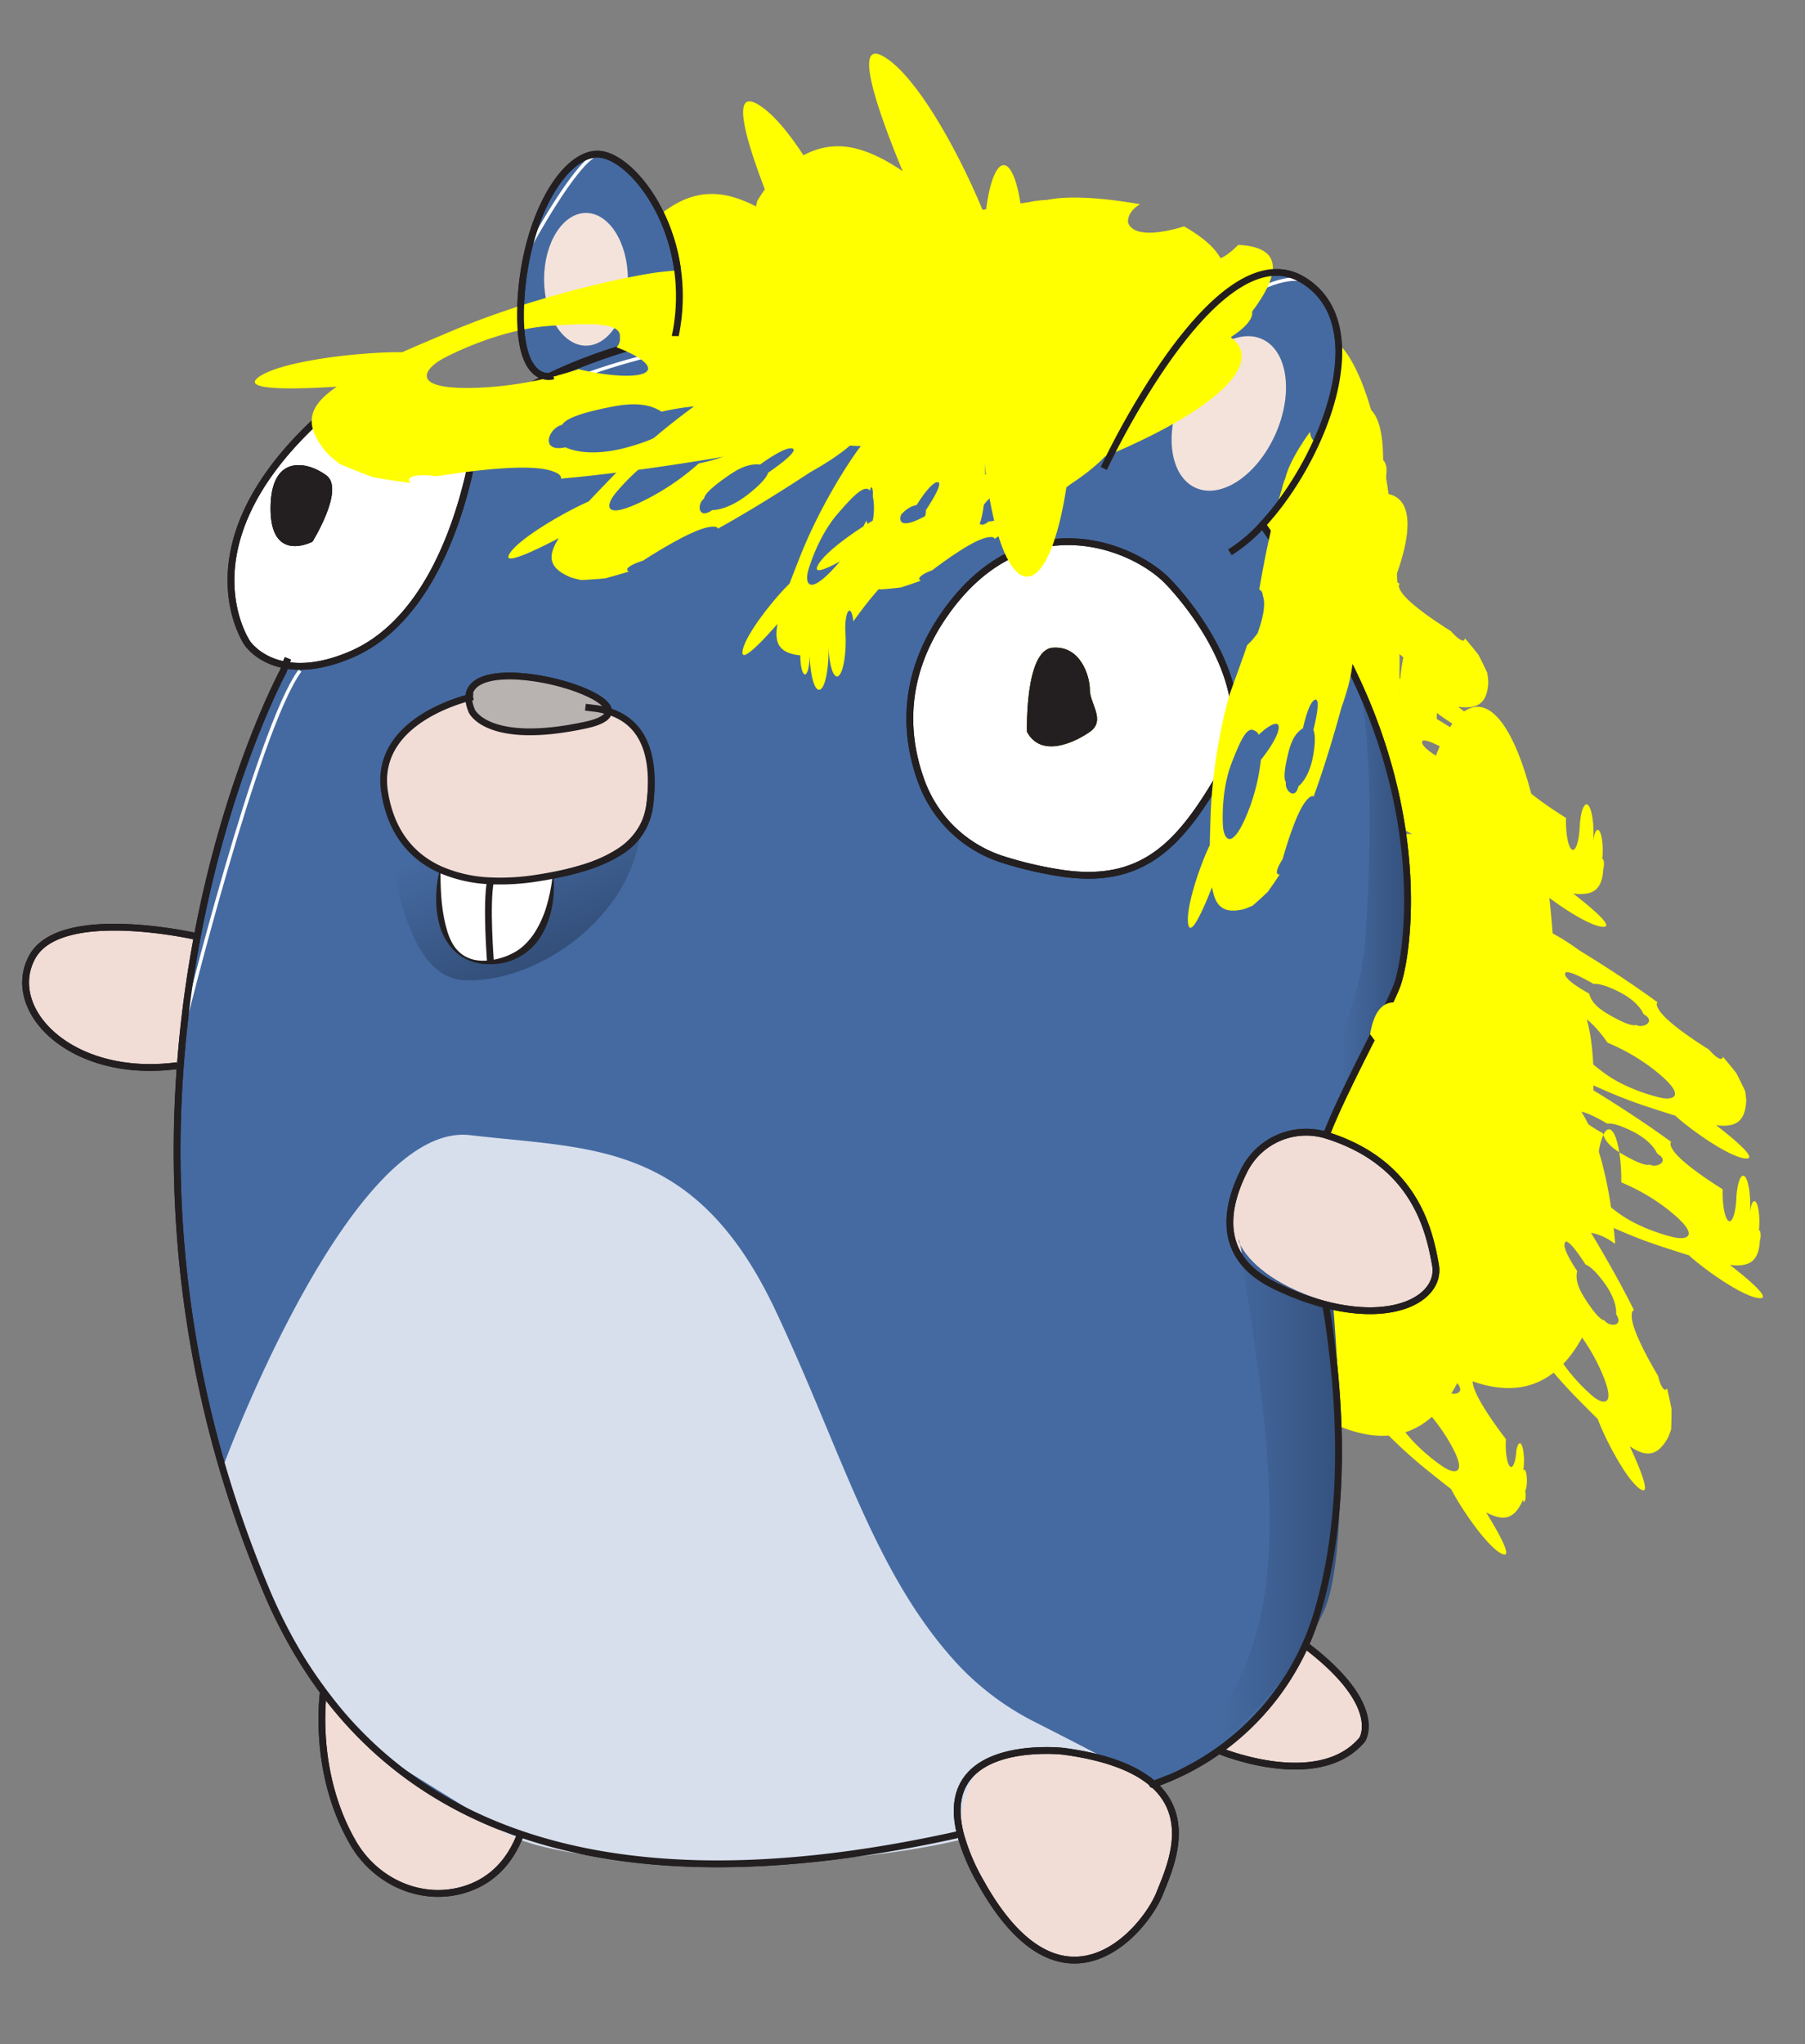 <?xml version="1.0"?>
<svg width="530" height="600" xmlns="http://www.w3.org/2000/svg" xmlns:svg="http://www.w3.org/2000/svg">
 <rect width="100%" height="100%" fill="#808080" stroke="none"/>
 <defs>
  <linearGradient id="linear-gradient" x1="0.258" x2="0.726" y1="-0.089" y2="0.842">
   <stop offset="0.377" stop-color="#456aa1"/>
   <stop offset="1" stop-color="#334f7a"/>
  </linearGradient>
  <linearGradient id="linear-gradient-2" x1="0" x2="1" y1="0.5" y2="0.5">
   <stop offset="0.309" stop-color="#456aa1"/>
   <stop offset="1" stop-color="#334f7a"/>
  </linearGradient>
  <linearGradient id="linear-gradient-3" x1="0" x2="1" y1="0.5" y2="0.5">
   <stop offset="0.435" stop-color="#456aa1"/>
   <stop offset="1" stop-color="#334f7a"/>
  </linearGradient>
  <style>.cls-1{fill:#f1dcd6}.cls-2{fill:#456aa1}.cls-3{fill:#fff}.cls-4{fill:#231f20}.cls-5{fill:none;stroke:#231f20;stroke-width:2px;stroke-miterlimit:10}.cls-7{fill:#f4e3db}</style>
 </defs>
 <g class="layer">
  <title>Layer 1</title>
  <path d="m427.916,406.01a-0.142,-0.582 0 0 0 -0.088,-0.107c-0.016,-0.812 -0.355,-4.351 -4.726,-8.953c-2.635,-2.775 -4.581,-4.164 -5.907,-4.473c0,0 -6.047,-7.578 -6.805,-5.725c-0.758,1.851 4.595,7.898 4.595,7.898c-0.248,2.414 0.758,4.742 3.047,7.556c2.245,2.761 5.112,5.913 6.641,5.912c1.556,1.79 5.917,1.122 3.243,-2.108l-0,0zm-1.827,31.064c-2.19,-1.679 -3.768,-2.964 -6.274,-4.95c-13.886,-11.014 -24.034,-23.855 -25.668,-26.173c-1.443,-2.045 -5.906,-9.041 -8.525,-12.766a-1.142,-4.687 0 0 0 -0.959,-4.538c-2.069,-3.15 -5.126,-7.076 -7.927,-7.832a-4.464,-18.323 0 0 0 -2.082,-0.233l-0.117,-0.158c-0.413,-0.434 -0.503,-0.526 -0.503,-0.526c-9.064,-9.557 -15.17,-17.038 -19.235,-22.572a-4.121,-16.915 0 0 1 -1.774,-2.513a-4.297,-17.637 0 0 1 -6.504,-13.791s-0.002,-0.008 -0.006,-0.027l0.002,-0.003l-0.003,-0.018s-0.005,-0.005 0.001,-0.002c1.222,0.711 2.45,0.963 3.571,0.382c0.153,-0.078 2.903,-2.009 -3.643,-8.53l-0.002,-0.136c0.263,-5.379 1.826,-10.354 7.147,-10.021c2.895,0.182 6.894,1.926 12.407,6.032a-7.964,-32.687 0 0 1 7.532,6.26a-18.552,-76.149 0 0 1 35.213,36.935a-19.127,-78.511 0 0 1 8.071,9.992c10.06,12.86 15.756,21.724 15.756,21.724s0.124,0.172 0.355,0.493l-0.001,0.002c-0.448,0.15 -0.707,0.748 -0.398,2.268c0.837,4.097 6.548,11.966 9.66,16.047a-1.372,-5.631 0 0 0 3.066,3.335l0.004,0.005a-7.79,-31.975 0 0 1 2.012,5.86a-8.405,-34.5 0 0 1 0.587,5.957a-11.209,-46.009 0 0 1 -0.674,2.671c-2.461,5.704 -5.598,6.364 -10.795,3.699l-0.006,-0.003c3.611,5.841 7.877,13.43 4.867,12.252c-4.073,-1.593 -11.915,-12.849 -15.157,-19.12l-0,-0l0,0zm-15.399,-19.437c3.849,6.129 10.209,11.015 13.186,12.981c2.972,1.961 7.607,2.723 1.677,-7.408c-3.552,-6.065 -7.687,-10.466 -10.547,-13.132a-2.109,-8.658 0 0 0 -6.275,-3.871a-6.21,-25.489 0 0 0 -1.765,0.29c-2.345,0.903 -0.126,5.011 3.723,11.14z" fill="#ffff00" id="svg_47"/>
  <path d="m-0.611,299.135a0.184,0.755 0 0 0 0.059,0.125c-0.182,0.791 -0.714,4.307 2.405,9.834c1.881,3.333 3.43,5.154 4.641,5.776c0,0 4.021,8.822 5.208,7.209c1.185,-1.611 -2.535,-8.779 -2.535,-8.779c0.828,-2.281 0.418,-4.784 -1.117,-8.07c-1.506,-3.224 -3.52,-6.98 -5.002,-7.351c-1.074,-2.115 -5.466,-2.529 -3.659,1.256l0,-0zm9.332,-29.685c1.716,2.162 2.934,3.792 4.88,6.328c10.788,14.063 17.506,28.987 18.527,31.633c0.902,2.334 3.528,10.206 5.162,14.457a1.481,6.08 0 0 0 -0.174,4.635c1.24,3.559 3.25,8.111 5.782,9.526a5.791,23.769 0 0 0 1.963,0.733l0.075,0.182c0.295,0.522 0.36,0.633 0.36,0.633c6.465,11.476 10.568,20.218 13.164,26.575a5.346,21.942 0 0 1 1.109,2.87a5.574,22.879 0 0 1 2.952,14.959s0,0.009 -0.001,0.028l-0.003,0.003l-0.001,0.018s0.003,0.006 -0.001,0.001c-1.012,-0.987 -2.142,-1.53 -3.371,-1.239c-0.167,0.038 -3.305,1.242 1.458,9.161l-0.031,0.133c-1.564,5.153 -4.29,9.598 -9.371,7.98c-2.764,-0.881 -6.218,-3.546 -10.566,-8.87a10.33,42.403 0 0 1 -5.782,-7.905a24.066,98.782 0 0 1 -25.166,-44.394a24.812,101.845 0 0 1 -5.397,-11.655c-6.628,-14.922 -9.996,-24.905 -9.996,-24.905s-0.079,-0.197 -0.224,-0.565l0.001,-0.001c0.471,-0.036 0.868,-0.554 0.938,-2.103c0.185,-4.178 -3.439,-13.199 -5.464,-17.916a1.78,7.304 0 0 0 -2.162,-3.98l-0.003,-0.006a10.105,41.478 0 0 1 -0.526,-6.174a10.903,44.754 0 0 1 0.88,-5.921a14.541,59.684 0 0 1 1.303,-2.427c3.775,-4.934 6.979,-4.81 11.371,-0.961l0.004,0.005c-2.081,-6.544 -4.372,-14.943 -1.739,-13.068c3.563,2.537 8.43,15.362 10.048,22.234l0,0l-0,0zm10.206,22.6c-2.242,-6.882 -7.221,-13.168 -9.631,-15.8c-2.406,-2.625 -6.716,-4.492 -3.429,6.777c1.969,6.747 4.909,12.022 7.034,15.304a2.736,11.231 0 0 0 5.144,5.282a8.055,33.065 0 0 0 1.782,0.149c2.494,-0.306 1.342,-4.83 -0.9,-11.712z" fill="#ffff00" id="svg_45" transform="rotate(-93.478 448.53 292.709) matrix(-0.517 -0.856 0.856 -0.517 185.07 480.641)"/>
  <path d="m440.72,229.72a-0.151,-0.621 0 0 0 -0.12,-0.069c-0.299,-0.755 -1.858,-3.951 -7.564,-6.729c-3.441,-1.675 -5.75,-2.294 -7.1,-2.119c0,0 -8.319,-4.978 -8.38,-2.977c-0.061,1.999 7.072,5.786 7.072,5.786c0.614,2.348 2.372,4.175 5.503,6.008c3.07,1.798 6.861,3.746 8.292,3.21c2.085,1.131 5.935,-1.023 2.298,-3.111l-0,0zm9.177,29.734c-2.64,-0.805 -4.568,-1.455 -7.611,-2.437c-16.866,-5.448 -30.87,-13.918 -33.213,-15.516c-2.068,-1.409 -8.7,-6.397 -12.459,-8.968a-1.219,-5.004 0 0 0 -2.489,-3.914c-3.042,-2.225 -7.281,-4.83 -10.169,-4.557a-4.766,-19.564 0 0 0 -2.032,0.511l-0.165,-0.107c-0.539,-0.262 -0.656,-0.317 -0.656,-0.317c-11.839,-5.774 -20.18,-10.64 -25.927,-14.398a-4.4,-18.061 0 0 1 -2.542,-1.732a-4.588,-18.832 0 0 1 -10.925,-10.636s-0.005,-0.007 -0.015,-0.023l0.001,-0.004l-0.009,-0.016s-0.006,-0.003 0,-0.002c1.394,0.238 2.632,0.043 3.478,-0.894c0.116,-0.127 2.015,-2.899 -6.402,-6.712l-0.05,-0.127c-1.639,-5.13 -1.919,-10.337 3.181,-11.89c2.775,-0.844 7.132,-0.613 13.734,1.301a-8.503,-34.902 0 0 1 9.248,3.223a-19.809,-81.308 0 0 1 45.926,22.249a-20.423,-83.829 0 0 1 11.061,6.529c13.929,8.518 22.371,14.823 22.371,14.823s0.176,0.117 0.505,0.337l-0,0.002c-0.367,0.297 -0.4,0.948 0.422,2.263c2.22,3.544 10.327,8.911 14.672,11.643a-1.465,-6.012 0 0 0 4.04,2.048l0.006,0.003a-8.318,-34.141 0 0 1 3.939,4.783a-8.975,-36.837 0 0 1 2.638,5.374a-11.968,-49.126 0 0 1 0.305,2.738c-0.306,6.205 -3.012,7.922 -8.814,7.249l-0.006,-0.001c5.429,4.205 12.085,9.817 8.853,9.769c-4.373,-0.064 -15.663,-7.858 -20.897,-12.595l-0,-0l0,-0zm-21.235,-12.806c5.753,4.391 13.422,6.738 16.9,7.536c3.471,0.794 8.079,-0.116 -1.026,-7.526c-5.452,-4.435 -10.868,-7.108 -14.481,-8.602a-2.252,-9.244 0 0 0 -7.233,-1.427a-6.63,-27.216 0 0 0 -1.551,0.89c-1.879,1.668 1.639,4.737 7.392,9.129z" fill="#ffff00" id="svg_44"/>
  <path d="m486.72,338.721a-0.151,-0.621 0 0 0 -0.12,-0.069c-0.299,-0.755 -1.858,-3.951 -7.564,-6.729c-3.441,-1.675 -5.75,-2.294 -7.1,-2.119c0,0 -8.319,-4.978 -8.38,-2.977c-0.061,1.999 7.072,5.786 7.072,5.786c0.614,2.348 2.372,4.175 5.503,6.008c3.07,1.798 6.861,3.746 8.292,3.21c2.085,1.131 5.935,-1.023 2.298,-3.111l-0,0zm9.177,29.734c-2.64,-0.805 -4.568,-1.455 -7.611,-2.437c-16.866,-5.448 -30.87,-13.918 -33.213,-15.516c-2.068,-1.409 -8.7,-6.397 -12.459,-8.968a-1.219,-5.004 0 0 0 -2.489,-3.914c-3.042,-2.225 -7.281,-4.83 -10.169,-4.557a-4.766,-19.564 0 0 0 -2.032,0.511l-0.165,-0.107c-0.539,-0.262 -0.656,-0.317 -0.656,-0.317c-11.839,-5.774 -20.18,-10.64 -25.927,-14.398a-4.4,-18.061 0 0 1 -2.542,-1.732a-4.588,-18.832 0 0 1 -10.925,-10.636s-0.005,-0.007 -0.015,-0.023l0.001,-0.004l-0.009,-0.016s-0.006,-0.003 0,-0.002c1.394,0.238 2.632,0.043 3.478,-0.894c0.116,-0.127 2.015,-2.899 -6.402,-6.712l-0.05,-0.127c-1.639,-5.13 -1.919,-10.337 3.181,-11.89c2.775,-0.844 7.132,-0.613 13.734,1.301a-8.503,-34.902 0 0 1 9.248,3.223a-19.809,-81.308 0 0 1 45.925,22.249a-20.423,-83.829 0 0 1 11.061,6.529c13.929,8.518 22.371,14.823 22.371,14.823s0.176,0.117 0.505,0.337l-0,0.002c-0.367,0.297 -0.4,0.948 0.422,2.263c2.22,3.544 10.327,8.911 14.672,11.643a-1.465,-6.012 0 0 0 4.04,2.048l0.006,0.003a-8.318,-34.141 0 0 1 3.939,4.783a-8.975,-36.837 0 0 1 2.638,5.374a-11.968,-49.126 0 0 1 0.305,2.738c-0.306,6.205 -3.012,7.922 -8.814,7.249l-0.006,-0.001c5.429,4.205 12.085,9.817 8.853,9.769c-4.373,-0.064 -15.663,-7.858 -20.897,-12.595l-0,-0l-0,0zm-21.235,-12.806c5.753,4.391 13.422,6.738 16.9,7.536c3.471,0.794 8.079,-0.116 -1.026,-7.526c-5.452,-4.435 -10.868,-7.108 -14.481,-8.602a-2.252,-9.244 0 0 0 -7.233,-1.427a-6.63,-27.216 0 0 0 -1.551,0.89c-1.879,1.668 1.639,4.737 7.392,9.129l-0,0z" fill="#ffff00" id="svg_46"/>
  <path d="m143.671,297.789a0.184,0.755 0 0 0 0.059,0.125c-0.182,0.791 -0.714,4.307 2.405,9.834c1.881,3.333 3.43,5.154 4.641,5.776c0,0 4.021,8.822 5.208,7.209c1.185,-1.611 -2.535,-8.779 -2.535,-8.779c0.828,-2.281 0.418,-4.784 -1.117,-8.07c-1.506,-3.224 -3.52,-6.98 -5.002,-7.351c-1.074,-2.115 -5.466,-2.529 -3.659,1.256l0,-0zm9.332,-29.685c1.716,2.162 2.934,3.792 4.88,6.328c10.788,14.063 17.506,28.987 18.527,31.633c0.902,2.334 3.528,10.206 5.162,14.457a1.481,6.08 0 0 0 -0.174,4.635c1.24,3.559 3.25,8.111 5.782,9.526a5.791,23.769 0 0 0 1.963,0.733l0.075,0.182c0.295,0.522 0.36,0.633 0.36,0.633c6.465,11.476 10.568,20.218 13.164,26.575a5.346,21.942 0 0 1 1.109,2.87a5.574,22.879 0 0 1 2.952,14.959s0,0.009 -0.001,0.028l-0.003,0.003l-0.001,0.018s0.003,0.006 -0.001,0.001c-1.012,-0.987 -2.142,-1.53 -3.371,-1.239c-0.167,0.038 -3.305,1.242 1.458,9.161l-0.031,0.133c-1.564,5.153 -4.29,9.598 -9.371,7.98c-2.764,-0.881 -6.218,-3.546 -10.566,-8.87a10.33,42.403 0 0 1 -5.782,-7.905a24.066,98.782 0 0 1 -25.166,-44.394a24.812,101.845 0 0 1 -5.397,-11.655c-6.628,-14.922 -9.996,-24.905 -9.996,-24.905s-0.079,-0.197 -0.224,-0.565l0.001,-0.001c0.471,-0.036 0.868,-0.554 0.938,-2.103c0.185,-4.178 -3.439,-13.199 -5.464,-17.916a1.78,7.304 0 0 0 -2.162,-3.98l-0.003,-0.006a10.105,41.478 0 0 1 -0.526,-6.174a10.903,44.754 0 0 1 0.88,-5.921a14.541,59.684 0 0 1 1.303,-2.427c3.775,-4.934 6.979,-4.81 11.371,-0.961l0.004,0.005c-2.081,-6.544 -4.372,-14.943 -1.739,-13.068c3.563,2.537 8.43,15.362 10.048,22.234l0,0l-0,0zm10.206,22.6c-2.242,-6.882 -7.221,-13.168 -9.631,-15.8c-2.406,-2.625 -6.716,-4.492 -3.429,6.777c1.969,6.747 4.909,12.022 7.034,15.304a2.736,11.231 0 0 0 5.144,5.282a8.055,33.065 0 0 0 1.782,0.149c2.494,-0.306 1.342,-4.83 -0.9,-11.712z" fill="#ffff00" id="svg_43" transform="rotate(-93.478 372.794 169.897) matrix(-0.517 -0.856 0.856 -0.517 185.07 480.641)"/>
  <path d="m261.603,150.715a0.619,1.952 0 0 0 0.2,0.324c-0.614,2.046 -2.405,11.138 8.101,25.433c6.335,8.619 11.552,13.328 15.632,14.938c0,0 13.543,22.814 17.54,18.644c3.992,-4.166 -8.539,-22.704 -8.539,-22.704c2.788,-5.899 1.409,-12.371 -3.762,-20.871c-5.071,-8.337 -11.854,-18.05 -16.849,-19.01c-3.617,-5.471 -18.409,-6.539 -12.322,3.247l-0,0zm31.43,-76.771c5.779,5.591 9.882,9.806 16.438,16.365c36.336,36.368 58.961,74.965 62.4,81.807c3.037,6.037 11.883,26.396 17.386,37.388a4.989,15.723 0 0 0 -0.586,11.987c4.176,9.204 10.946,20.976 19.475,24.635a19.504,61.469 0 0 0 6.612,1.896l0.253,0.471c0.993,1.349 1.212,1.637 1.212,1.637c21.776,29.678 35.594,52.287 44.337,68.726a18.005,56.747 0 0 1 3.735,7.421a18.774,59.169 0 0 1 9.943,38.686s0,0.022 -0.004,0.071l-0.01,0.006l-0.005,0.048s0.011,0.016 -0.005,0.003c-3.409,-2.553 -7.215,-3.958 -11.353,-3.205c-0.564,0.099 -11.131,3.212 4.91,23.691l-0.106,0.343c-5.267,13.327 -14.45,24.822 -31.562,20.639c-9.308,-2.278 -20.944,-9.17 -35.586,-22.94a34.794,109.66 0 0 1 -19.474,-20.444a81.057,255.465 0 0 1 -84.762,-114.811a83.571,263.387 0 0 1 -18.178,-30.143c-22.323,-38.589 -33.666,-64.409 -33.666,-64.409s-0.264,-0.509 -0.756,-1.46l0.005,-0.003c1.587,-0.093 2.922,-1.432 3.158,-5.438c0.623,-10.805 -11.584,-34.136 -18.404,-46.333a5.994,18.89 0 0 0 -7.283,-10.294l-0.01,-0.015a34.036,107.268 0 0 1 -1.771,-15.967a36.724,115.741 0 0 1 2.964,-15.313a48.975,154.352 0 0 1 4.39,-6.276c12.715,-12.759 23.505,-12.44 38.3,-2.485l0.015,0.012c-7.009,-16.924 -14.725,-38.646 -5.858,-33.797c12.002,6.56 28.392,39.729 33.843,57.5l0.001,0.001l0,-0zm34.375,58.448c-7.55,-17.797 -24.323,-34.055 -32.437,-40.861c-8.103,-6.788 -22.619,-11.617 -11.551,17.527c6.633,17.448 16.535,31.092 23.692,39.577a9.216,29.046 0 0 0 17.325,13.66a27.132,85.51 0 0 0 6.003,0.384c8.4,-0.791 4.519,-12.491 -3.032,-30.288l-0,0z" fill="#ffff00" id="svg_36"/>
  <path d="m224.603,164.715a0.619,1.952 0 0 0 0.2,0.324c-0.614,2.046 -2.405,11.138 8.101,25.433c6.335,8.619 11.552,13.328 15.632,14.938c0,0 13.543,22.814 17.54,18.644c3.992,-4.166 -8.539,-22.704 -8.539,-22.704c2.788,-5.899 1.409,-12.371 -3.762,-20.871c-5.071,-8.337 -11.854,-18.05 -16.849,-19.01c-3.617,-5.471 -18.409,-6.539 -12.322,3.247l0,0zm31.43,-76.771c5.779,5.591 9.882,9.806 16.438,16.365c36.336,36.368 58.961,74.965 62.4,81.807c3.037,6.037 11.883,26.396 17.386,37.388a4.989,15.723 0 0 0 -0.586,11.987c4.176,9.204 10.946,20.976 19.475,24.635a19.504,61.469 0 0 0 6.612,1.896l0.253,0.471c0.993,1.349 1.212,1.637 1.212,1.637c21.776,29.678 35.594,52.287 44.337,68.726a18.005,56.747 0 0 1 3.735,7.421a18.774,59.169 0 0 1 9.943,38.686s0,0.022 -0.004,0.071l-0.01,0.006l-0.005,0.048s0.011,0.016 -0.005,0.003c-3.409,-2.553 -7.215,-3.958 -11.353,-3.205c-0.564,0.099 -11.131,3.212 4.91,23.691l-0.106,0.343c-5.267,13.327 -14.45,24.822 -31.562,20.638c-9.308,-2.278 -20.944,-9.17 -35.586,-22.94a34.794,109.66 0 0 1 -19.474,-20.444a81.057,255.466 0 0 1 -84.762,-114.811a83.571,263.387 0 0 1 -18.178,-30.143c-22.323,-38.589 -33.666,-64.409 -33.666,-64.409s-0.264,-0.509 -0.756,-1.46l0.005,-0.003c1.587,-0.093 2.922,-1.432 3.158,-5.438c0.623,-10.805 -11.584,-34.136 -18.404,-46.333a5.994,18.89 0 0 0 -7.283,-10.294l-0.01,-0.015a34.036,107.268 0 0 1 -1.771,-15.967a36.724,115.741 0 0 1 2.964,-15.313a48.975,154.352 0 0 1 4.39,-6.276c12.715,-12.759 23.505,-12.44 38.3,-2.485l0.015,0.012c-7.009,-16.924 -14.725,-38.646 -5.858,-33.797c12.002,6.56 28.392,39.729 33.843,57.5l0.001,0.001l0,-0zm34.375,58.448c-7.55,-17.797 -24.323,-34.055 -32.437,-40.861c-8.103,-6.788 -22.619,-11.617 -11.551,17.527c6.633,17.448 16.535,31.092 23.692,39.577a9.216,29.046 0 0 0 17.325,13.66a27.132,85.51 0 0 0 6.003,0.384c8.4,-0.791 4.519,-12.491 -3.032,-30.288z" fill="#ffff00" id="svg_35"/>
  <path class="cls-1" d="m421.49,371.231c1.68,9.226 -11.03,17.058 -31.963,11.79a79.473,79.473 0 0 1 -15.193,-5.639c-17.324,-8.365 -14.454,-22.983 -9.041,-33.747a20.328,20.328 0 0 1 24.131,-10.436c26.284,8.16 30.303,28.376 32.066,38.032z" id="svg_1"/>
  <path class="cls-2" d="m137.675,204.383a2.524,2.524 0 0 0 -0.04,0.41c-5.577,1.476 -27.7,8.59 -24.706,27.699c1.804,11.522 7.77,18.862 16.32,22.737c0,0 -4.367,28.58 14.782,27.206c19.129,-1.373 18.35,-25.505 18.35,-25.505c18.964,-3.649 27.186,-10.292 28.457,-21.015c1.25,-10.517 0.225,-23.29 -12.137,-27.124c0,-7.073 -39.94,-16.833 -41.026,-4.408zm233.03,-50.374c5.905,8.467 9.636,14.7 15.93,24.5c34.855,54.331 26.654,102.512 23.578,110.713c-2.706,7.237 -15.786,30.815 -20.789,43.977a20.328,20.328 0 0 0 -24.131,10.436c-5.413,10.764 -8.283,25.382 9.041,33.747a79.473,79.473 0 0 0 15.193,5.638l-0.164,0.574c0.287,1.804 0.369,2.194 0.369,2.194c6.11,39.652 2.91,68.211 -3.117,88.201a73.367,73.367 0 0 1 -3.321,8.898a76.499,76.499 0 0 1 -44.326,40.718s-0.041,0.02 -0.144,0.062l-0.04,0l-0.103,0.04s0,0.021 -0.02,0c-4.88,-4.325 -13.04,-7.852 -26.182,-9.636c-1.784,-0.246 -37.581,-3.731 -30.487,24.234l-0.944,0.246c-39.918,8.857 -87.504,13.737 -128.18,-0.205c-22.123,-7.586 -42.194,-20.707 -57.9,-41.804a141.778,141.778 0 0 1 -16.893,-29.975a330.288,330.288 0 0 1 -25.116,-153.706a340.53,340.53 0 0 1 4.962,-37.93c9.042,-47.995 25.28,-77.97 25.28,-77.97s0.204,-0.615 0.594,-1.763l0.02,0c4.675,0.86 10.97,0.45 19.15,-3.014c22.02,-9.35 31.143,-37.601 34.67,-52.63a24.423,24.423 0 0 0 -1.354,-13.593l0,-0.02a138.686,138.686 0 0 1 24.91,-15.418a149.64,149.64 0 0 1 37.11,-12.014a199.56,199.56 0 0 1 24.213,-3.035c59.97,-3.916 89.965,2.789 113.255,20.544l0.02,0.02c11.851,-19.395 30.693,-43.526 46.746,-33.89c21.733,13.04 6.028,52.63 -11.83,71.86l0,0.001zm-12.096,73.029c11.953,-20.502 -5.126,-45.105 -15.377,-56.054c-10.251,-10.927 -42.358,-23.905 -65.607,8.898c-13.901,19.642 -11.4,37.807 -7.012,49.698a37.553,37.553 0 0 0 23.516,22.594a110.555,110.555 0 0 0 16.3,3.916c25.3,4.285 36.227,-8.55 48.18,-29.052z" id="svg_2"/>
  <path class="cls-1" d="m383.294,482.887c23.496,17.755 16.668,27.76 16.668,27.76c-12.978,15.357 -42.091,3.158 -42.091,3.158a75.687,75.687 0 0 0 25.423,-30.918z" id="svg_3"/>
  <path class="cls-3" d="m343.232,170.985c10.251,10.948 27.33,35.55 15.377,56.053s-22.88,33.337 -48.18,29.052a110.555,110.555 0 0 1 -16.3,-3.916a37.553,37.553 0 0 1 -23.516,-22.594c-4.388,-11.891 -6.89,-30.056 7.012,-49.698c23.25,-32.803 55.356,-19.825 65.607,-8.897zm-23.229,43.834c4.777,-3.342 0,-8.283 0,-12.343s-2.727,-13.04 -10.928,-12.342c-8.2,0.676 -7.524,24.685 -7.524,24.685c4.1,7.606 13.675,3.321 18.452,0z" id="svg_4"/>
  <path class="cls-1" d="m338.66,523.708c0.02,0.02 0.02,0 0.02,0c11.584,10.312 4.573,25.135 1.825,32.065c-4.428,11.092 -28.703,39.61 -52.63,-3.444a59.195,59.195 0 0 1 -5.883,-14.024c-7.094,-27.965 28.703,-24.48 30.487,-24.234c13.142,1.784 21.302,5.31 26.181,9.637z" id="svg_5"/>
  <path class="cls-4" d="m320.003,202.476c0,4.06 4.777,9 0,12.343c-4.777,3.321 -14.352,7.606 -18.452,0c0,0 -0.677,-24.009 7.524,-24.685c8.201,-0.697 10.928,8.283 10.928,12.342z" id="svg_6"/>
  <path class="cls-2" d="m175.461,45.243c10.23,0 28.909,23.722 22.84,53.266a149.64,149.64 0 0 0 -37.11,12.014c-2.788,0.041 -9.082,-1.948 -8.283,-21.2c1.026,-24.602 12.302,-44.08 22.553,-44.08z" id="svg_7"/>
  <path class="cls-1" d="m178.7,208.79c12.363,3.835 13.389,16.608 12.138,27.126c-1.271,10.722 -9.493,17.365 -28.457,21.015c-1.6,0.307 -3.26,0.594 -5.023,0.86a67.985,67.985 0 0 1 -13.327,0.76a40.938,40.938 0 0 1 -14.782,-3.322c-8.55,-3.875 -14.516,-11.215 -16.32,-22.737c-2.993,-19.109 19.129,-26.223 24.705,-27.7a9.662,9.662 0 0 0 0.923,3.958s4.613,10.251 33.316,4.1c4.839,-1.045 6.828,-2.48 6.828,-4.06l-0.001,0zm-25.832,329.556c-3.67,9.657 -9.985,14.29 -16.505,16.28c-12.63,3.833 -26.1,-2.277 -32.701,-13.717c-11.502,-19.867 -9.062,-41.64 -8.693,-44.367c15.705,21.097 35.776,34.218 57.899,41.804z" id="svg_8"/>
  <path class="cls-3" d="m136.281,125.961a24.423,24.423 0 0 1 1.353,13.593c-3.526,15.029 -12.65,43.28 -34.67,52.63c-8.18,3.465 -14.474,3.875 -19.149,3.014l-0.02,0c-7.893,-1.415 -11.194,-6.438 -11.194,-6.438c-1.353,-2.05 -17.079,-28.027 17.099,-62.184c25.34,-25.361 41.415,-14.208 46.581,-0.635l0,0.02zm-44.531,33.03s9.554,-15.336 4.1,-19.437c-5.474,-4.1 -16.402,-6.52 -16.402,9.718c0,16.259 12.302,9.719 12.302,9.719z" id="svg_9"/>
  <path class="cls-4" d="m95.85,139.554c5.454,4.1 -4.1,19.437 -4.1,19.437s-12.302,6.54 -12.302,-9.719c0,-16.237 10.928,-13.818 16.402,-9.718z" id="svg_10"/>
  <path class="cls-1" d="m57.921,274.932a340.53,340.53 0 0 0 -4.962,37.929l-0.943,-0.062c-31.204,4.101 -50.825,-16.401 -42.624,-31.778s48.529,-6.09 48.529,-6.09l0,0.001z" id="svg_11"/>
  <path class="cls-5" d="m136.281,125.94a138.686,138.686 0 0 1 24.91,-15.417a149.64,149.64 0 0 1 37.11,-12.014a199.56,199.56 0 0 1 24.213,-3.035c59.97,-3.916 89.965,2.789 113.255,20.544m-200.021,10.332a8.78,8.78 0 0 1 0.533,-0.389m-52.466,69.237c0.185,-0.554 0.431,-1.21 0.739,-1.989m196.494,345.342c-39.918,8.857 -87.504,13.737 -128.18,-0.205c-22.123,-7.586 -42.194,-20.707 -57.9,-41.804a141.778,141.778 0 0 1 -16.893,-29.975a330.288,330.288 0 0 1 -25.116,-153.706a340.53,340.53 0 0 1 4.962,-37.93c9.042,-47.995 25.28,-77.97 25.28,-77.97s0.204,-0.615 0.594,-1.763m254.865,328.51c-0.102,0.04 -0.164,0.061 -0.164,0.082a0.12,0.12 0 0 0 -0.082,0.02m51.297,-138.227a0.698,0.698 0 0 1 0.02,0.205c6.11,39.652 2.912,68.211 -3.116,88.201a73.367,73.367 0 0 1 -3.321,8.898a76.499,76.499 0 0 1 -44.326,40.718s-0.041,0.02 -0.144,0.062l-0.04,0l-0.103,0.04m50.682,-140.113c0.287,1.804 0.369,2.194 0.369,2.194m-19.027,-231.779c5.905,8.467 9.636,14.7 15.93,24.5c34.855,54.331 26.654,102.512 23.578,110.713c-2.706,7.237 -15.786,30.815 -20.789,43.977" id="svg_12"/>
  <path class="cls-5" d="m129.249,255.229s-4.367,28.58 14.782,27.206c19.129,-1.373 18.35,-25.505 18.35,-25.505m-18.35,25.505s-1.374,-17.18 0,-23.823m-6.397,-53.819a9.662,9.662 0 0 0 0.923,3.957s4.613,10.251 33.316,4.1c4.839,-1.045 6.828,-2.48 6.828,-4.06c0,-7.072 -39.94,-16.832 -41.026,-4.407a2.524,2.524 0 0 0 -0.04,0.41l-0.001,0zm-53.839,-9.595c-7.893,-1.415 -11.194,-6.438 -11.194,-6.438c-1.353,-2.05 -17.079,-28.027 17.099,-62.184c25.34,-25.361 41.415,-14.208 46.581,-0.635l0,0.02a24.423,24.423 0 0 1 1.353,13.593c-3.526,15.029 -12.65,43.28 -34.67,52.63c-8.18,3.465 -14.474,3.875 -19.148,3.014l-0.021,0zm210.334,56.976a37.553,37.553 0 0 1 -23.516,-22.594c-4.388,-11.891 -6.89,-30.056 7.012,-49.697c23.25,-32.804 55.356,-19.826 65.607,-8.898c10.251,10.948 27.33,35.55 15.377,56.053s-22.88,33.337 -48.18,29.052a110.555,110.555 0 0 1 -16.3,-3.916z" id="svg_14"/>
  <path d="m281.986,540.037s-1.13,-23.88 13.968,-24.992s24.602,0.191 32.25,3.355c5.198,2.15 -12.29,-6.825 -24.03,-12.796a81.188,81.188 0 0 1 -22.94,-17.07c-24.506,-26.518 -33.875,-62.157 -53.492,-103.814c-23.578,-50.068 -54.331,-47.318 -89.651,-51.526s-72.724,97.612 -72.724,97.612c10.6,50.254 47.285,84.78 47.285,84.78l31.002,19.216c14.57,14.72 84.088,11.69 84.088,11.69s28.53,-0.38 54.244,-6.455" fill="#d7dfed" id="svg_15"/>
  <ellipse class="cls-7" cx="172.061" cy="81.982" id="svg_16" rx="12.301" ry="19.477"/>
  <ellipse class="cls-7" cx="360.812" cy="121.354" id="svg_17" rx="23.909" ry="14.986" transform="rotate(-66.004 360.812 121.354)"/>
  <path d="m112.929,227.42s0.507,58.636 22.806,60.243s53.463,-20.393 52.552,-49.138s-75.358,-11.105 -75.358,-11.105z" fill="url(#linear-gradient)" id="svg_18"/>
  <path d="m340.73,522.73s23.24,-16.136 29.96,-50.99s-4.595,-88.033 -5.945,-102.578s-6.489,4.293 26.666,13.456c0,0 6.288,71.035 -2.743,90.387s-24.134,37.156 -47.937,49.724l-0.001,0.001z" fill="url(#linear-gradient-2)" id="svg_19"/>
  <path d="m377.606,332.298s21.13,-26.674 23.28,-56.403s1.81,-67.826 -3.156,-77.474s12.434,27.209 13.985,45.183s2.927,36.046 -1.502,45.618s-20.789,43.977 -20.789,43.977s-7.107,-3.95 -11.818,-0.901z" fill="url(#linear-gradient-3)" id="svg_20"/>
  <path d="m54.063,300.751s21.489,-86.951 34.027,-103.913m49.123,-67.898s43.347,-42.69 164.324,-29.364m-146.36,-26.509s13.792,-25.773 20.284,-27.824m168.558,58.4s25.19,-24.229 38.516,-21.495" fill="none" id="svg_21" stroke="#fff" stroke-miterlimit="10"/>
  <path class="cls-3" d="m129.243,255.234s-4.354,28.568 14.781,27.201s18.347,-25.513 18.347,-25.513" id="svg_22"/>
  <path class="cls-4" d="m129.342,255.25c-0.014,5.907 0.226,11.789 1.78,17.289a18.402,18.402 0 0 0 1.52,3.985a10.535,10.535 0 0 0 2.665,3.326a9.615,9.615 0 0 0 3.85,1.851a13.07,13.07 0 0 0 4.285,0.21a19.951,19.951 0 0 0 8.012,-2.61a14.888,14.888 0 0 0 3.222,-2.623a19.699,19.699 0 0 0 2.55,-3.311a31.064,31.064 0 0 0 3.385,-7.834a49.407,49.407 0 0 0 1.66,-8.608l0.2,-0.006a31.442,31.442 0 0 1 -0.328,8.972a26.084,26.084 0 0 1 -3.099,8.589a17.227,17.227 0 0 1 -15.557,8.533a14.598,14.598 0 0 1 -8.574,-2.65a14.88,14.88 0 0 1 -3.21,-3.25a18.386,18.386 0 0 1 -2.161,-4.056a26.591,26.591 0 0 1 -1.447,-8.94a34.226,34.226 0 0 1 1.05,-8.898l0.197,0.031z" id="svg_23"/>
  <path class="cls-5" d="m135.735,126.359c20.829,-15.674 49.071,-28.42 86.783,-30.885c59.962,-3.919 89.958,2.794 113.26,20.553m-54.72,422.523c-70.49,15.614 -164.86,18.877 -202.983,-71.983c-61.507,-146.592 5.125,-269.606 5.125,-269.606s0.377,-1.201 1.202,-3.343m304.958,189.978c0.506,3.165 0.351,1.987 0.351,1.987c6.149,39.76 2.955,68.375 -3.093,88.4a76.193,76.193 0 0 1 -47.946,49.734c-0.94,0.328 0.989,-0.337 0,0m32.028,-369.702c5.911,8.462 9.643,14.685 15.936,24.494c34.854,54.331 26.653,102.512 23.577,110.713c-2.713,7.236 -15.783,30.821 -20.796,43.972" id="svg_24"/>
  <path class="cls-5" d="m57.924,274.937s-40.331,-9.293 -48.532,6.084s11.421,35.879 42.615,31.779m337.41,20.394a20.359,20.359 0 0 0 -24.133,10.446c-5.407,10.752 -8.272,25.38 9.05,33.742c29.729,14.352 49.206,5.126 47.156,-6.15c-1.758,-9.667 -5.775,-29.881 -32.073,-38.038zm-226.963,-222.857s-10.57,3.59 -9.545,-21.013s12.301,-44.08 22.552,-44.08s28.96,23.798 22.81,53.413" id="svg_25"/>
  <path class="cls-4" d="m324.103,137.504a196.224,196.224 0 0 1 22.975,-39.14a86.19,86.19 0 0 1 7.555,-8.584a50.546,50.546 0 0 1 9,-7.199a22.166,22.166 0 0 1 11.144,-3.563a15.125,15.125 0 0 1 5.9,1.118a20.997,20.997 0 0 1 5.08,3.088a21.747,21.747 0 0 1 6.628,9.661a31.937,31.937 0 0 1 1.606,11.503a54.164,54.164 0 0 1 -1.656,11.389a73.739,73.739 0 0 1 -3.63,10.862a99.072,99.072 0 0 1 -11.246,19.815a79.172,79.172 0 0 1 -7.427,8.634a43.156,43.156 0 0 1 -8.91,7.019a46.818,46.818 0 0 0 8.53,-7.387a78.432,78.432 0 0 0 7.01,-8.836a98.495,98.495 0 0 0 10.617,-19.824c2.654,-6.986 4.72,-14.295 4.892,-21.716a30.09,30.09 0 0 0 -1.587,-10.818a19.85,19.85 0 0 0 -6.094,-8.758a19.079,19.079 0 0 0 -4.547,-2.823a13.188,13.188 0 0 0 -5.16,-1.02a20.342,20.342 0 0 0 -10.216,3.215c-6.333,3.826 -11.503,9.436 -16.294,15.18a173.472,173.472 0 0 0 -12.995,18.472c-4.017,6.39 -7.716,12.987 -11.175,19.712z" id="svg_26"/>
  <path class="cls-5" d="m95.004,496.259s-3.634,23.409 8.65,44.651c6.614,11.435 20.073,17.552 32.711,13.707c6.662,-2.027 13.128,-6.815 16.762,-16.948m154.575,-23.864c-9.962,-0.079 -31.337,2.316 -25.716,24.502" id="svg_27"/>
  <path class="cls-5" d="m307.702,513.805a44.792,44.792 0 0 1 4.783,0.26c44.419,6.073 31.94,31.87 28.02,41.7c-4.425,11.098 -28.703,39.626 -52.622,-3.43a59.606,59.606 0 0 1 -5.897,-14.028m75.887,-24.503s29.104,12.208 42.09,-3.156c0,0 6.833,-10.008 -16.665,-27.77" id="svg_28"/>
  <path class="cls-1" d="m138.899,204.479s-29.387,6.15 -25.97,28.02s21.87,28.703 44.422,25.286s32.12,-10.251 33.487,-21.87s0,-25.97 -16.402,-28.02q-1.264,-0.157 -2.546,-0.31" id="svg_29"/>
  <path class="cls-4" d="m138.89,204.578l-0.626,0.004l-0.313,0.002l-0.157,0.001l-0.118,0l-0.02,0.001l-0.016,0c0.015,-0.184 -0.033,0.412 0.032,-0.413l1.25,0.016l1.938,0.024l-1.9,0.55c-7.219,2.09 -14.319,5.391 -19.56,10.643a19.089,19.089 0 0 0 -5.845,14.804a21.357,21.357 0 0 0 0.297,2.744l0.218,1.385l0.286,1.37a30.137,30.137 0 0 0 4.265,10.289a24.867,24.867 0 0 0 8.164,7.628a33.235,33.235 0 0 0 10.616,3.765a50.304,50.304 0 0 0 11.288,0.595a85.937,85.937 0 0 0 11.23,-1.453a97.99,97.99 0 0 0 10.99,-2.668a41.353,41.353 0 0 0 10.141,-4.56a19.025,19.025 0 0 0 7.201,-7.883a18.373,18.373 0 0 0 1.513,-5.174c0.254,-1.83 0.424,-3.718 0.507,-5.578a31.073,31.073 0 0 0 -1.275,-10.987a18.008,18.008 0 0 0 -2.463,-4.881a14.754,14.754 0 0 0 -3.992,-3.747a19.524,19.524 0 0 0 -5.087,-2.273a49.476,49.476 0 0 0 -5.575,-1.097l0.024,-0.199a41.046,41.046 0 0 1 5.706,0.68a18.798,18.798 0 0 1 5.45,2.037a16.827,16.827 0 0 1 7.396,8.965a32.749,32.749 0 0 1 1.717,11.55a48.959,48.959 0 0 1 -0.392,5.81a19.34,19.34 0 0 1 -9.591,14.552a43.303,43.303 0 0 1 -10.72,4.612a85.028,85.028 0 0 1 -11.27,2.463a73.894,73.894 0 0 1 -11.474,1.029a53.821,53.821 0 0 1 -11.464,-1.066a35.879,35.879 0 0 1 -10.786,-3.956a28.662,28.662 0 0 1 -8.637,-7.61a31.148,31.148 0 0 1 -4.956,-10.48l-0.366,-1.411l-0.292,-1.428a23.03,23.03 0 0 1 -0.393,-2.924a19.65,19.65 0 0 1 0.462,-5.93a20.928,20.928 0 0 1 5.937,-10.142a34.25,34.25 0 0 1 9.661,-6.456a47.2,47.2 0 0 1 10.949,-3.587l0.036,0.575l-1.238,-0.183l0.001,0c0.066,-0.825 0.02,-0.229 0.034,-0.413l0.003,0l0.005,0.002l0.01,0.001l0.019,0.003l0.038,0.007l0.078,0.013l0.154,0.025l0.31,0.052l0.617,0.103l-0.017,0.199z" id="svg_30"/>
  <path class="cls-5" d="m144.024,282.435s-1.367,-17.175 0,-23.817" id="svg_31"/>
  <path d="m138.557,208.75s4.613,10.251 33.316,4.1s-43.055,-26.653 -33.316,-4.1z" fill="#b8b3b1" id="svg_32" stroke="#231f20" stroke-miterlimit="10" stroke-width="2"/>
  <path class="cls-5" d="m72.608,188.76c-1.367,-2.05 -17.086,-28.02 17.085,-62.19s51.474,-2.05 47.948,12.984s-12.665,43.279 -34.686,52.623s-30.347,-3.417 -30.347,-3.417zm221.512,63.41a37.557,37.557 0 0 1 -23.502,-22.581c-4.396,-11.897 -6.9,-30.07 7.013,-49.713c23.236,-32.804 55.357,-19.82 65.608,-8.885s27.32,35.538 15.369,56.04s-22.887,33.351 -48.173,29.068a112.18,112.18 0 0 1 -16.315,-3.93l0,0.001z" id="svg_33"/>
  <path class="cls-4" d="m301.55,214.816s-0.683,-24.006 7.518,-24.69s10.935,8.288 10.935,12.345s4.784,9.014 0,12.345s-14.352,7.603 -18.452,0l-0.001,0zm-209.807,-55.82s9.568,-15.341 4.1,-19.442s-16.401,-6.528 -16.401,9.721s12.301,9.721 12.301,9.721z" id="svg_34"/>
  <path d="m173.13,56.791a0.317,1.345 0 0 0 0.102,0.223c-0.314,1.41 -1.231,7.672 4.144,17.517c3.241,5.936 5.91,9.18 7.997,10.289c0,0 6.928,15.713 8.973,12.841c2.042,-2.869 -4.368,-15.638 -4.368,-15.638c1.426,-4.063 0.721,-8.521 -1.925,-14.375c-2.594,-5.742 -6.064,-12.432 -8.62,-13.093c-1.85,-3.768 -9.418,-4.504 -6.304,2.236l0,0zm16.079,-52.877c2.956,3.851 5.055,6.754 8.409,11.272c18.589,25.049 30.164,51.632 31.923,56.345c1.553,4.158 6.079,18.18 8.894,25.751a2.552,10.829 0 0 0 -0.3,8.256c2.136,6.339 5.6,14.447 9.963,16.968a9.978,42.337 0 0 0 3.382,1.306l0.13,0.324c0.508,0.929 0.62,1.128 0.62,1.128c11.14,20.441 18.21,36.013 22.682,47.335a9.211,39.085 0 0 1 1.911,5.111a9.605,40.753 0 0 1 5.087,26.645s0,0.015 -0.002,0.049l-0.005,0.004l-0.002,0.033s0.005,0.011 -0.003,0.002c-1.744,-1.759 -3.691,-2.726 -5.808,-2.208c-0.288,0.068 -5.694,2.212 2.512,16.317l-0.054,0.237c-2.695,9.179 -7.393,17.097 -16.147,14.215c-4.762,-1.569 -10.715,-6.316 -18.205,-15.8a17.8,75.529 0 0 1 -9.962,-14.081a41.468,175.953 0 0 1 -43.363,-79.077a42.754,181.409 0 0 1 -9.3,-20.761c-11.42,-26.579 -17.223,-44.362 -17.223,-44.362s-0.135,-0.35 -0.387,-1.006l0.003,-0.002c0.812,-0.064 1.495,-0.986 1.616,-3.746c0.319,-7.442 -5.926,-23.511 -9.415,-31.912a3.066,13.011 0 0 0 -3.726,-7.09l-0.005,-0.011a17.412,73.882 0 0 1 -0.906,-10.997a18.787,79.717 0 0 1 1.516,-10.547a25.055,106.311 0 0 1 2.246,-4.323c6.505,-8.788 12.025,-8.568 19.594,-1.712l0.008,0.008c-3.586,-11.657 -7.533,-26.617 -2.997,-23.278c6.14,4.518 14.525,27.364 17.314,39.604l0,0.001l-0,0zm17.586,40.256c-3.863,-12.258 -12.443,-23.456 -16.594,-28.143c-4.146,-4.676 -11.572,-8.001 -5.909,12.072c3.393,12.017 8.459,21.415 12.121,27.259a4.715,20.005 0 0 0 8.863,9.409a13.88,58.896 0 0 0 3.071,0.265c4.297,-0.545 2.312,-8.603 -1.551,-20.861z" fill="#ffff00" id="svg_40" transform="rotate(-76.525 216.72 98.72)"/>
  <path d="m203.947,90.479a0.194,0.886 0 0 0 0.063,0.147c-0.192,0.929 -0.754,5.054 2.539,11.54c1.985,3.911 3.621,6.048 4.9,6.778c0,0 4.245,10.352 5.498,8.46c1.251,-1.89 -2.676,-10.302 -2.676,-10.302c0.874,-2.677 0.442,-5.613 -1.179,-9.47c-1.589,-3.783 -3.716,-8.19 -5.281,-8.626c-1.134,-2.482 -5.77,-2.967 -3.862,1.473l0,-0zm9.851,-34.834c1.811,2.537 3.097,4.45 5.152,7.425c11.389,16.501 18.48,34.014 19.558,37.119c0.952,2.739 3.725,11.977 5.449,16.964a1.564,7.134 0 0 0 -0.184,5.439c1.309,4.176 3.431,9.518 6.104,11.178a6.113,27.891 0 0 0 2.072,0.86l0.079,0.214c0.311,0.612 0.38,0.743 0.38,0.743c6.825,13.466 11.156,23.724 13.897,31.183a5.643,25.748 0 0 1 1.171,3.367a5.884,26.847 0 0 1 3.116,17.553s0,0.01 -0.001,0.032l-0.003,0.003l-0.002,0.022s0.003,0.007 -0.002,0.001c-1.069,-1.159 -2.262,-1.796 -3.558,-1.454c-0.177,0.045 -3.489,1.457 1.539,10.749l-0.033,0.156c-1.651,6.047 -4.529,11.263 -9.893,9.364c-2.918,-1.034 -6.564,-4.161 -11.154,-10.409a10.906,49.757 0 0 1 -6.104,-9.276a25.406,115.914 0 0 1 -26.567,-52.094a26.194,119.508 0 0 1 -5.698,-13.677c-6.997,-17.509 -10.552,-29.224 -10.552,-29.224s-0.083,-0.231 -0.237,-0.662l0.002,-0.001c0.497,-0.042 0.916,-0.65 0.99,-2.468c0.195,-4.902 -3.631,-15.489 -5.768,-21.023a1.879,8.571 0 0 0 -2.283,-4.671l-0.003,-0.007a10.668,48.672 0 0 1 -0.555,-7.245a11.51,52.516 0 0 1 0.929,-6.948a15.35,70.035 0 0 1 1.376,-2.848c3.985,-5.789 7.367,-5.644 12.004,-1.128l0.005,0.006c-2.197,-7.679 -4.615,-17.535 -1.836,-15.335c3.762,2.976 8.899,18.027 10.607,26.09l0,0l0,-0zm10.774,26.52c-2.367,-8.075 -7.624,-15.452 -10.167,-18.54c-2.54,-3.08 -7.09,-5.271 -3.62,7.953c2.079,7.917 5.183,14.108 7.426,17.958a2.889,13.179 0 0 0 5.43,6.198a8.504,38.799 0 0 0 1.881,0.174c2.633,-0.359 1.416,-5.668 -0.95,-13.743l0,-0z" fill="#ffff00" id="svg_41" transform="rotate(-101.614 230.653 118.101)"/>
  <path d="m262.079,163.925a-0.095,-0.39 0 0 0 0.076,-0.115c0.772,-0.253 4.056,-1.615 7.175,-7.142c1.881,-3.333 2.639,-5.6 2.546,-6.959c0,0 5.473,-8.002 3.48,-8.184c-1.992,-0.182 -6.205,6.708 -6.205,6.708c-2.381,0.471 -4.311,2.115 -6.331,5.128c-1.981,2.955 -4.155,6.621 -3.707,8.082c-1.256,2.013 0.661,5.986 2.966,2.483l-0,-0zm-30.235,7.357c0.964,-2.586 1.729,-4.472 2.894,-7.449c6.461,-16.504 15.765,-29.969 17.502,-32.211c1.532,-1.978 6.913,-8.296 9.707,-11.892a-0.766,-3.143 0 0 0 4.058,-2.247c2.406,-2.901 5.263,-6.975 5.165,-9.874a-2.993,-12.287 0 0 0 -0.387,-2.059l0.117,-0.158c0.294,-0.522 0.356,-0.635 0.356,-0.635c6.482,-11.467 11.844,-19.498 15.944,-25.006a-2.763,-11.343 0 0 1 1.883,-2.433a-2.881,-11.827 0 0 1 11.279,-10.26s0.007,-0.004 0.024,-0.013l0.004,0.001l0.017,-0.008s0.004,-0.006 0.002,0.001c-0.322,1.377 -0.203,2.625 0.681,3.526c0.119,0.123 2.771,2.187 7.088,-5.983l0.13,-0.042c5.22,-1.325 10.434,-1.289 11.675,3.896c0.675,2.821 0.179,7.156 -2.132,13.63a-5.34,-21.919 0 0 1 -3.778,9.036a-12.44,-51.063 0 0 1 -24.994,44.491a-12.826,-52.646 0 0 1 -7.188,10.645c-9.347,13.387 -16.153,21.431 -16.153,21.431s-0.128,0.169 -0.367,0.484l-0.002,-0.001c-0.274,-0.385 -0.922,-0.457 -2.285,0.284c-3.672,2.001 -9.521,9.767 -12.512,13.938a-0.92,-3.776 0 0 0 -2.29,3.909l-0.004,0.006a-5.224,-21.441 0 0 1 -5.013,3.642a-5.636,-23.134 0 0 1 -5.524,2.308a-7.516,-30.852 0 0 1 -2.751,0.139c-6.175,-0.681 -7.725,-3.488 -6.701,-9.237l0.002,-0.006c-4.526,5.164 -10.532,11.467 -10.288,8.244c0.329,-4.361 8.793,-15.157 13.839,-20.095l0,-0l0,0zm14.071,-20.419c-4.732,5.476 -7.54,12.989 -8.547,16.411c-1.003,3.416 -0.374,8.071 7.574,-0.568c4.757,-5.173 7.754,-10.417 9.464,-13.932a-1.414,-5.806 0 0 0 1.863,-7.134a-4.164,-17.092 0 0 0 -0.794,-1.602c-1.551,-1.977 -4.828,1.348 -9.56,6.824z" fill="#ffff00" id="svg_42"/>
  <path d="m170.907,151.492a0.184,0.755 0 0 0 0.059,0.125c-0.182,0.791 -0.714,4.307 2.405,9.834c1.881,3.333 3.43,5.154 4.641,5.776c0,0 4.021,8.822 5.208,7.209c1.185,-1.611 -2.535,-8.779 -2.535,-8.779c0.828,-2.281 0.418,-4.784 -1.117,-8.07c-1.506,-3.224 -3.52,-6.98 -5.002,-7.351c-1.074,-2.115 -5.466,-2.529 -3.659,1.256l0,-0zm9.332,-29.685c1.716,2.162 2.934,3.792 4.88,6.328c10.788,14.063 17.506,28.987 18.527,31.633c0.902,2.334 3.528,10.206 5.162,14.457a1.481,6.08 0 0 0 -0.174,4.635c1.24,3.559 3.25,8.111 5.782,9.526a5.791,23.769 0 0 0 1.963,0.733l0.075,0.182c0.295,0.522 0.36,0.633 0.36,0.633c6.465,11.476 10.568,20.218 13.164,26.575a5.346,21.942 0 0 1 1.109,2.87a5.574,22.879 0 0 1 2.952,14.959s0,0.009 -0.001,0.028l-0.003,0.003l-0.001,0.018s0.003,0.006 -0.001,0.001c-1.012,-0.987 -2.142,-1.53 -3.371,-1.239c-0.167,0.038 -3.305,1.242 1.458,9.161l-0.031,0.133c-1.564,5.153 -4.29,9.598 -9.371,7.98c-2.764,-0.881 -6.218,-3.546 -10.566,-8.87a10.33,42.403 0 0 1 -5.782,-7.905a24.066,98.782 0 0 1 -25.166,-44.394a24.812,101.845 0 0 1 -5.397,-11.655c-6.628,-14.922 -9.996,-24.905 -9.996,-24.905s-0.079,-0.197 -0.224,-0.565l0.001,-0.001c0.471,-0.036 0.868,-0.554 0.938,-2.103c0.185,-4.178 -3.439,-13.199 -5.464,-17.916a1.78,7.304 0 0 0 -2.162,-3.98l-0.003,-0.006a10.105,41.478 0 0 1 -0.526,-6.174a10.903,44.754 0 0 1 0.88,-5.921a14.541,59.684 0 0 1 1.303,-2.427c3.775,-4.934 6.979,-4.81 11.371,-0.961l0.004,0.005c-2.081,-6.544 -4.372,-14.943 -1.739,-13.068c3.563,2.537 8.43,15.362 10.048,22.234l0,0l-0,0zm10.206,22.6c-2.242,-6.882 -7.221,-13.168 -9.631,-15.8c-2.406,-2.625 -6.716,-4.492 -3.429,6.777c1.969,6.747 4.909,12.022 7.034,15.304a2.736,11.231 0 0 0 5.144,5.282a8.055,33.065 0 0 0 1.782,0.149c2.494,-0.306 1.342,-4.83 -0.9,-11.712z" fill="#ffff00" id="svg_48" transform="rotate(27.286 446.529 365.711) matrix(-0.823 0.568 -0.568 -0.823 707.425 398.356)"/>
  <path d="m132.549,330.348a0.184,0.755 0 0 0 0.059,0.125c-0.182,0.791 -0.714,4.307 2.405,9.834c1.881,3.333 3.43,5.154 4.641,5.776c0,0 4.021,8.822 5.208,7.209c1.185,-1.611 -2.535,-8.779 -2.535,-8.779c0.828,-2.281 0.418,-4.784 -1.117,-8.07c-1.506,-3.224 -3.52,-6.98 -5.002,-7.351c-1.074,-2.115 -5.466,-2.529 -3.659,1.256l0,-0zm9.332,-29.685c1.716,2.162 2.934,3.792 4.88,6.328c10.788,14.063 17.506,28.987 18.527,31.633c0.902,2.334 3.528,10.206 5.162,14.457a1.481,6.08 0 0 0 -0.174,4.635c1.24,3.559 3.25,8.111 5.782,9.526a5.791,23.769 0 0 0 1.963,0.733l0.075,0.182c0.295,0.522 0.36,0.633 0.36,0.633c6.465,11.476 10.568,20.218 13.164,26.575a5.346,21.942 0 0 1 1.109,2.87a5.574,22.879 0 0 1 2.952,14.959s0,0.009 -0.001,0.028l-0.003,0.003l-0.001,0.018s0.003,0.006 -0.001,0.001c-1.012,-0.987 -2.142,-1.53 -3.371,-1.239c-0.167,0.038 -3.305,1.242 1.458,9.161l-0.031,0.133c-1.564,5.153 -4.29,9.598 -9.371,7.98c-2.764,-0.881 -6.218,-3.546 -10.566,-8.87a10.33,42.403 0 0 1 -5.782,-7.905a24.066,98.782 0 0 1 -25.166,-44.394a24.812,101.845 0 0 1 -5.397,-11.655c-6.628,-14.922 -9.996,-24.905 -9.996,-24.905s-0.079,-0.197 -0.224,-0.565l0.001,-0.001c0.471,-0.036 0.868,-0.554 0.938,-2.103c0.185,-4.178 -3.439,-13.199 -5.464,-17.916a1.78,7.304 0 0 0 -2.162,-3.98l-0.003,-0.006a10.105,41.478 0 0 1 -0.526,-6.174a10.903,44.754 0 0 1 0.88,-5.921a14.541,59.684 0 0 1 1.303,-2.427c3.775,-4.934 6.979,-4.81 11.371,-0.961l0.004,0.005c-2.081,-6.544 -4.372,-14.943 -1.739,-13.068c3.563,2.537 8.43,15.362 10.048,22.234l0,0l-0,0zm10.206,22.6c-2.242,-6.882 -7.221,-13.168 -9.631,-15.8c-2.406,-2.625 -6.716,-4.492 -3.429,6.777c1.969,6.747 4.909,12.022 7.034,15.304a2.736,11.231 0 0 0 5.144,5.282a8.055,33.065 0 0 0 1.782,0.149c2.494,-0.306 1.342,-4.83 -0.9,-11.712z" fill="#ffff00" id="svg_49" transform="rotate(73.781 376.53 196.711) matrix(-0.823 0.568 -0.568 -0.823 707.425 398.356)"/>
  <path d="m147.93,430.524a0.184,0.755 0 0 0 0.059,0.125c-0.182,0.791 -0.714,4.307 2.405,9.834c1.881,3.333 3.43,5.154 4.641,5.776c0,0 4.021,8.822 5.208,7.209c1.185,-1.611 -2.535,-8.779 -2.535,-8.779c0.828,-2.281 0.418,-4.784 -1.117,-8.07c-1.506,-3.224 -3.52,-6.98 -5.002,-7.351c-1.074,-2.115 -5.466,-2.529 -3.659,1.256l0,-0zm9.332,-29.685c1.716,2.162 2.934,3.792 4.88,6.328c10.788,14.063 17.506,28.987 18.527,31.633c0.902,2.334 3.528,10.206 5.162,14.457a1.481,6.08 0 0 0 -0.174,4.635c1.24,3.559 3.25,8.111 5.782,9.526a5.791,23.769 0 0 0 1.963,0.733l0.075,0.182c0.295,0.522 0.36,0.633 0.36,0.633c6.465,11.476 10.568,20.218 13.164,26.575a5.346,21.942 0 0 1 1.109,2.87a5.574,22.879 0 0 1 2.952,14.959s0,0.009 -0.001,0.028l-0.003,0.003l-0.001,0.018s0.003,0.006 -0.001,0.001c-1.012,-0.987 -2.142,-1.53 -3.371,-1.239c-0.167,0.038 -3.305,1.242 1.458,9.161l-0.031,0.133c-1.564,5.153 -4.29,9.598 -9.371,7.98c-2.764,-0.881 -6.218,-3.546 -10.566,-8.87a10.33,42.403 0 0 1 -5.782,-7.905a24.066,98.782 0 0 1 -25.166,-44.394a24.812,101.845 0 0 1 -5.397,-11.655c-6.628,-14.922 -9.996,-24.905 -9.996,-24.905s-0.079,-0.197 -0.224,-0.565l0.001,-0.001c0.471,-0.036 0.868,-0.554 0.938,-2.103c0.185,-4.178 -3.439,-13.199 -5.464,-17.916a1.78,7.304 0 0 0 -2.162,-3.98l-0.003,-0.006a10.105,41.478 0 0 1 -0.526,-6.174a10.903,44.754 0 0 1 0.88,-5.921a14.541,59.684 0 0 1 1.303,-2.427c3.775,-4.934 6.979,-4.81 11.371,-0.961l0.004,0.005c-2.081,-6.544 -4.372,-14.943 -1.739,-13.068c3.563,2.537 8.43,15.362 10.048,22.234l0,0l-0,0zm10.206,22.6c-2.242,-6.882 -7.221,-13.168 -9.631,-15.8c-2.406,-2.625 -6.716,-4.492 -3.429,6.777c1.969,6.747 4.909,12.022 7.034,15.304a2.736,11.231 0 0 0 5.144,5.282a8.055,33.065 0 0 0 1.782,0.149c2.494,-0.306 1.342,-4.83 -0.9,-11.712z" fill="#ffff00" id="svg_51" transform="rotate(110.687 306.981 122.992) matrix(-0.823 0.568 -0.568 -0.823 707.425 398.356)"/>
  <path class="cls-5" d="m57.921,274.932s-40.328,-9.288 -48.53,6.089s11.421,35.879 42.626,31.779m337.407,20.4a20.328,20.328 0 0 0 -24.131,10.435c-5.413,10.764 -8.283,25.382 9.041,33.747a79.473,79.473 0 0 0 15.193,5.638c20.932,5.27 33.644,-2.563 31.963,-11.789c-1.763,-9.656 -5.782,-29.872 -32.066,-38.032l0,0.001zm-226.961,-222.862a4.802,4.802 0 0 1 -1.272,0.185c-2.788,0.041 -9.082,-1.948 -8.283,-21.2c1.026,-24.602 12.302,-44.08 22.553,-44.08c10.23,0 28.908,23.722 22.84,53.266c0,0.04 -0.02,0.102 -0.02,0.143m125.822,38.852a238.206,238.206 0 0 1 11.687,-21.466c11.85,-19.395 30.692,-43.526 46.745,-33.89c21.733,13.04 6.028,52.63 -11.83,71.86a44.513,44.513 0 0 1 -9.574,8.099m-266.121,334.148s-0.02,0.102 -0.041,0.287c-0.37,2.727 -2.809,24.5 8.693,44.367c6.602,11.44 20.072,17.55 32.701,13.716c6.52,-1.989 12.835,-6.622 16.505,-16.279c0.102,-0.225 0.184,-0.45 0.266,-0.676m185.526,-13.962c-4.88,-4.326 -13.04,-7.853 -26.181,-9.637c-1.784,-0.246 -37.581,-3.731 -30.487,24.234a59.195,59.195 0 0 0 5.884,14.024c23.926,43.055 48.2,14.536 52.63,3.444c2.747,-6.93 9.758,-21.753 -1.825,-32.065c0,0 0,0.02 -0.02,0l-0.001,0zm19.21,-9.903s29.114,12.199 42.092,-3.157c0,0 6.828,-10.006 -16.668,-27.76m-244.389,-278.403s-0.471,0.103 -1.27,0.308c-5.577,1.476 -27.7,8.59 -24.706,27.699c1.804,11.522 7.77,18.862 16.32,22.737a40.938,40.938 0 0 0 14.782,3.321a67.985,67.985 0 0 0 13.327,-0.758a129.23,129.23 0 0 0 5.023,-0.861c18.964,-3.65 27.186,-10.293 28.457,-21.015c1.25,-10.518 0.225,-23.291 -12.137,-27.125a22.984,22.984 0 0 0 -4.265,-0.902c-0.84,-0.103 -1.702,-0.205 -2.542,-0.308m-34.239,-3.198l0.02,0m0,0s0.062,0 0.287,0.02c0.205,0.02 0.513,0.041 0.943,0.082" id="svg_13"/>
 </g>
</svg>